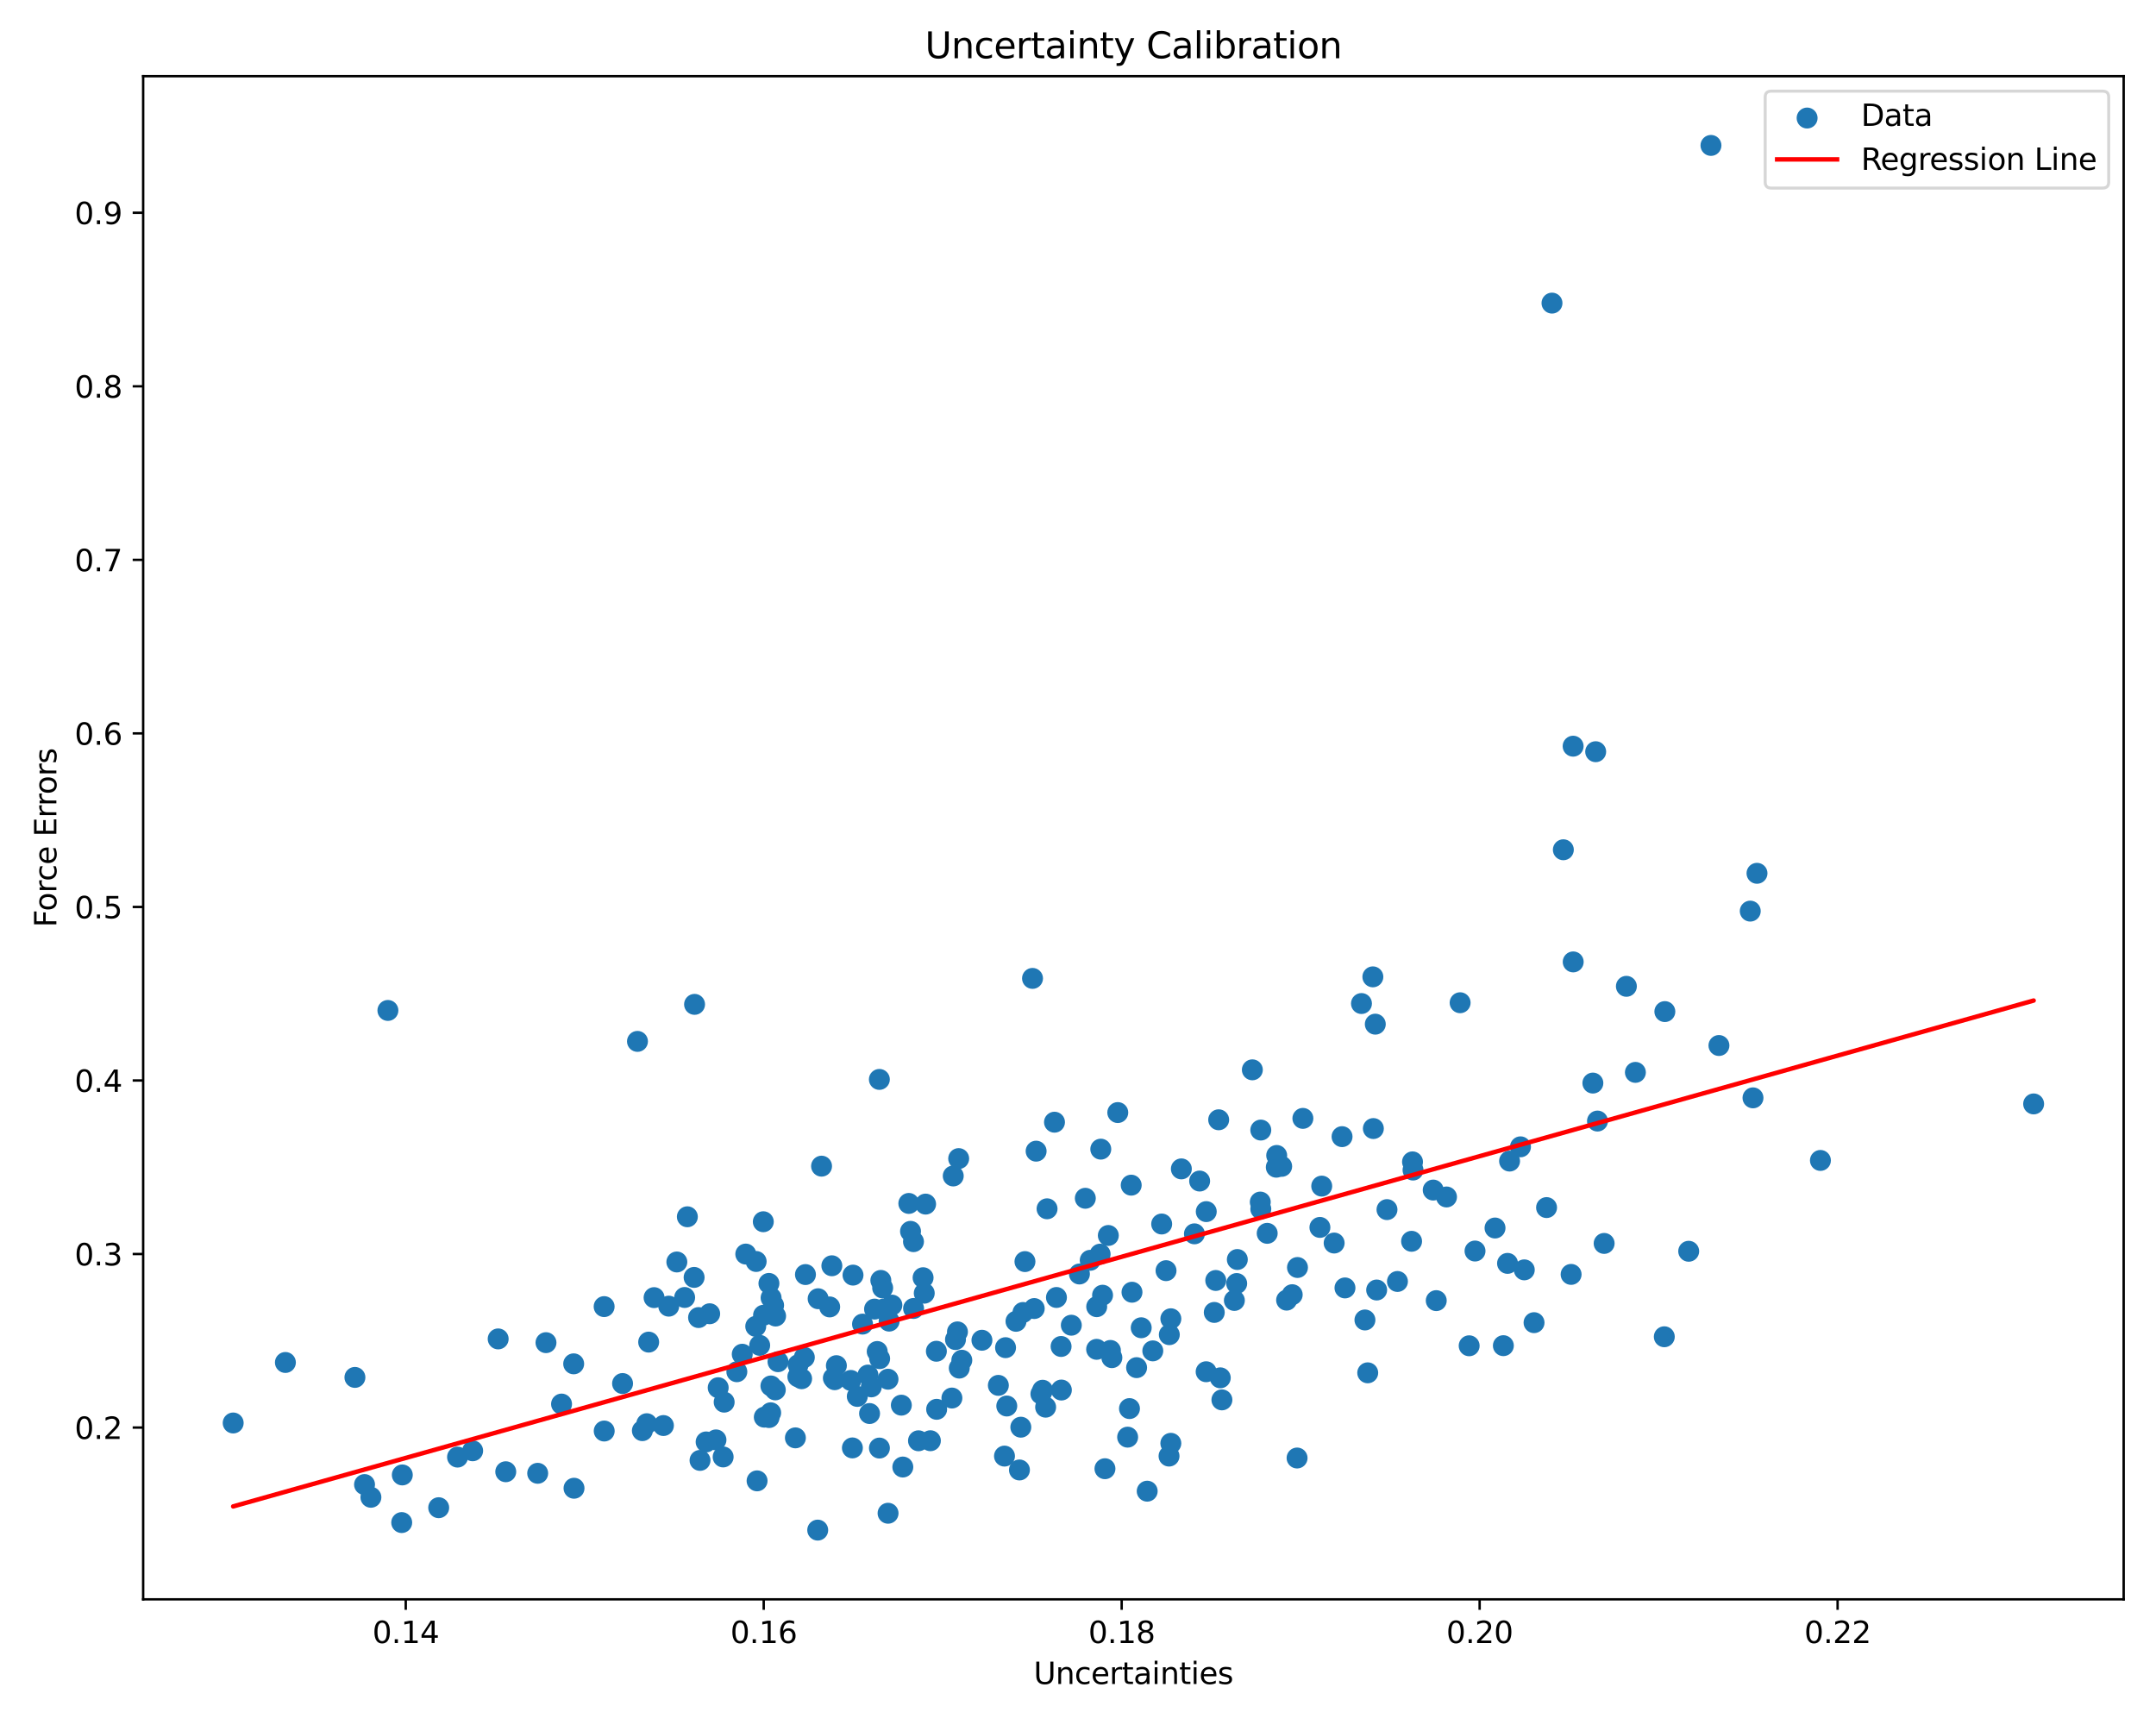 <?xml version="1.0" encoding="utf-8" standalone="no"?>
<!DOCTYPE svg PUBLIC "-//W3C//DTD SVG 1.1//EN"
  "http://www.w3.org/Graphics/SVG/1.1/DTD/svg11.dtd">
<svg xmlns:xlink="http://www.w3.org/1999/xlink" width="720pt" height="576pt" viewBox="0 0 720 576" xmlns="http://www.w3.org/2000/svg" version="1.1">
 <defs>
  <style type="text/css">*{stroke-linejoin: round; stroke-linecap: butt}</style>
 </defs>
 <g id="figure_1">
  <g id="patch_1">
   <path d="M 0 576 
L 720 576 
L 720 0 
L 0 0 
z
" style="fill: #ffffff"/>
  </g>
  <g id="axes_1">
   <g id="patch_2">
    <path d="M 47.81 534.04 
L 709.2 534.04 
L 709.2 25.44 
L 47.81 25.44 
z
" style="fill: #ffffff"/>
   </g>
   <g id="PathCollection_1">
    <defs>
     <path id="m7240b667f7" d="M 0 3 
C 0.796 3 1.559 2.684 2.121 2.121 
C 2.684 1.559 3 0.796 3 0 
C 3 -0.796 2.684 -1.559 2.121 -2.121 
C 1.559 -2.684 0.796 -3 0 -3 
C -0.796 -3 -1.559 -2.684 -2.121 -2.121 
C -2.684 -1.559 -3 -0.796 -3 0 
C -3 0.796 -2.684 1.559 -2.121 2.121 
C -1.559 2.684 -0.796 3 0 3 
z
" style="stroke: #1f77b4"/>
    </defs>
    <g clip-path="url(#p946760daa9)">
     <use xlink:href="#m7240b667f7" x="179.563" y="491.954" style="fill: #1f77b4; stroke: #1f77b4"/>
     <use xlink:href="#m7240b667f7" x="319.084" y="447.296" style="fill: #1f77b4; stroke: #1f77b4"/>
     <use xlink:href="#m7240b667f7" x="377.191" y="470.343" style="fill: #1f77b4; stroke: #1f77b4"/>
     <use xlink:href="#m7240b667f7" x="426.221" y="389.744" style="fill: #1f77b4; stroke: #1f77b4"/>
     <use xlink:href="#m7240b667f7" x="354.45" y="464.153" style="fill: #1f77b4; stroke: #1f77b4"/>
     <use xlink:href="#m7240b667f7" x="312.794" y="470.588" style="fill: #1f77b4; stroke: #1f77b4"/>
     <use xlink:href="#m7240b667f7" x="458.637" y="376.837" style="fill: #1f77b4; stroke: #1f77b4"/>
     <use xlink:href="#m7240b667f7" x="364.079" y="420.83" style="fill: #1f77b4; stroke: #1f77b4"/>
     <use xlink:href="#m7240b667f7" x="259.013" y="439.439" style="fill: #1f77b4; stroke: #1f77b4"/>
     <use xlink:href="#m7240b667f7" x="504.126" y="387.698" style="fill: #1f77b4; stroke: #1f77b4"/>
     <use xlink:href="#m7240b667f7" x="320.349" y="456.828" style="fill: #1f77b4; stroke: #1f77b4"/>
     <use xlink:href="#m7240b667f7" x="533.481" y="374.336" style="fill: #1f77b4; stroke: #1f77b4"/>
     <use xlink:href="#m7240b667f7" x="296.93" y="441.14" style="fill: #1f77b4; stroke: #1f77b4"/>
     <use xlink:href="#m7240b667f7" x="288.045" y="442.136" style="fill: #1f77b4; stroke: #1f77b4"/>
     <use xlink:href="#m7240b667f7" x="376.577" y="479.882" style="fill: #1f77b4; stroke: #1f77b4"/>
     <use xlink:href="#m7240b667f7" x="266.449" y="459.712" style="fill: #1f77b4; stroke: #1f77b4"/>
     <use xlink:href="#m7240b667f7" x="284.659" y="483.479" style="fill: #1f77b4; stroke: #1f77b4"/>
     <use xlink:href="#m7240b667f7" x="231.801" y="426.542" style="fill: #1f77b4; stroke: #1f77b4"/>
     <use xlink:href="#m7240b667f7" x="228.639" y="433.246" style="fill: #1f77b4; stroke: #1f77b4"/>
     <use xlink:href="#m7240b667f7" x="407.515" y="460.075" style="fill: #1f77b4; stroke: #1f77b4"/>
     <use xlink:href="#m7240b667f7" x="346.015" y="384.389" style="fill: #1f77b4; stroke: #1f77b4"/>
     <use xlink:href="#m7240b667f7" x="387.944" y="408.711" style="fill: #1f77b4; stroke: #1f77b4"/>
     <use xlink:href="#m7240b667f7" x="249.054" y="418.752" style="fill: #1f77b4; stroke: #1f77b4"/>
     <use xlink:href="#m7240b667f7" x="502.052" y="449.336" style="fill: #1f77b4; stroke: #1f77b4"/>
     <use xlink:href="#m7240b667f7" x="426.355" y="385.822" style="fill: #1f77b4; stroke: #1f77b4"/>
     <use xlink:href="#m7240b667f7" x="319.748" y="444.729" style="fill: #1f77b4; stroke: #1f77b4"/>
     <use xlink:href="#m7240b667f7" x="421.047" y="403.706" style="fill: #1f77b4; stroke: #1f77b4"/>
     <use xlink:href="#m7240b667f7" x="431.537" y="432.315" style="fill: #1f77b4; stroke: #1f77b4"/>
     <use xlink:href="#m7240b667f7" x="293.76" y="453.668" style="fill: #1f77b4; stroke: #1f77b4"/>
     <use xlink:href="#m7240b667f7" x="574.043" y="349.111" style="fill: #1f77b4; stroke: #1f77b4"/>
     <use xlink:href="#m7240b667f7" x="152.796" y="486.542" style="fill: #1f77b4; stroke: #1f77b4"/>
     <use xlink:href="#m7240b667f7" x="483.064" y="399.684" style="fill: #1f77b4; stroke: #1f77b4"/>
     <use xlink:href="#m7240b667f7" x="252.379" y="442.892" style="fill: #1f77b4; stroke: #1f77b4"/>
     <use xlink:href="#m7240b667f7" x="679.137" y="368.612" style="fill: #1f77b4; stroke: #1f77b4"/>
     <use xlink:href="#m7240b667f7" x="312.705" y="451.199" style="fill: #1f77b4; stroke: #1f77b4"/>
     <use xlink:href="#m7240b667f7" x="246.072" y="458.038" style="fill: #1f77b4; stroke: #1f77b4"/>
     <use xlink:href="#m7240b667f7" x="267.702" y="460.374" style="fill: #1f77b4; stroke: #1f77b4"/>
     <use xlink:href="#m7240b667f7" x="492.587" y="417.736" style="fill: #1f77b4; stroke: #1f77b4"/>
     <use xlink:href="#m7240b667f7" x="366.247" y="436.318" style="fill: #1f77b4; stroke: #1f77b4"/>
     <use xlink:href="#m7240b667f7" x="123.864" y="499.961" style="fill: #1f77b4; stroke: #1f77b4"/>
     <use xlink:href="#m7240b667f7" x="290.974" y="463.093" style="fill: #1f77b4; stroke: #1f77b4"/>
     <use xlink:href="#m7240b667f7" x="321.198" y="454.2" style="fill: #1f77b4; stroke: #1f77b4"/>
     <use xlink:href="#m7240b667f7" x="146.505" y="503.442" style="fill: #1f77b4; stroke: #1f77b4"/>
     <use xlink:href="#m7240b667f7" x="368.204" y="432.488" style="fill: #1f77b4; stroke: #1f77b4"/>
     <use xlink:href="#m7240b667f7" x="168.897" y="491.434" style="fill: #1f77b4; stroke: #1f77b4"/>
     <use xlink:href="#m7240b667f7" x="309.105" y="402.064" style="fill: #1f77b4; stroke: #1f77b4"/>
     <use xlink:href="#m7240b667f7" x="333.403" y="462.594" style="fill: #1f77b4; stroke: #1f77b4"/>
     <use xlink:href="#m7240b667f7" x="257.374" y="471.745" style="fill: #1f77b4; stroke: #1f77b4"/>
     <use xlink:href="#m7240b667f7" x="215.991" y="475.393" style="fill: #1f77b4; stroke: #1f77b4"/>
     <use xlink:href="#m7240b667f7" x="459.738" y="430.751" style="fill: #1f77b4; stroke: #1f77b4"/>
     <use xlink:href="#m7240b667f7" x="201.777" y="477.838" style="fill: #1f77b4; stroke: #1f77b4"/>
     <use xlink:href="#m7240b667f7" x="295.139" y="437.091" style="fill: #1f77b4; stroke: #1f77b4"/>
     <use xlink:href="#m7240b667f7" x="377.77" y="395.741" style="fill: #1f77b4; stroke: #1f77b4"/>
     <use xlink:href="#m7240b667f7" x="308.269" y="426.642" style="fill: #1f77b4; stroke: #1f77b4"/>
     <use xlink:href="#m7240b667f7" x="223.328" y="436.141" style="fill: #1f77b4; stroke: #1f77b4"/>
     <use xlink:href="#m7240b667f7" x="503.446" y="421.86" style="fill: #1f77b4; stroke: #1f77b4"/>
     <use xlink:href="#m7240b667f7" x="256.829" y="473.339" style="fill: #1f77b4; stroke: #1f77b4"/>
     <use xlink:href="#m7240b667f7" x="421.043" y="377.342" style="fill: #1f77b4; stroke: #1f77b4"/>
     <use xlink:href="#m7240b667f7" x="357.769" y="442.505" style="fill: #1f77b4; stroke: #1f77b4"/>
     <use xlink:href="#m7240b667f7" x="247.876" y="452.193" style="fill: #1f77b4; stroke: #1f77b4"/>
     <use xlink:href="#m7240b667f7" x="402.791" y="458.041" style="fill: #1f77b4; stroke: #1f77b4"/>
     <use xlink:href="#m7240b667f7" x="191.583" y="455.402" style="fill: #1f77b4; stroke: #1f77b4"/>
     <use xlink:href="#m7240b667f7" x="231.951" y="335.369" style="fill: #1f77b4; stroke: #1f77b4"/>
     <use xlink:href="#m7240b667f7" x="266.529" y="455.723" style="fill: #1f77b4; stroke: #1f77b4"/>
     <use xlink:href="#m7240b667f7" x="406.98" y="373.911" style="fill: #1f77b4; stroke: #1f77b4"/>
     <use xlink:href="#m7240b667f7" x="370.127" y="412.542" style="fill: #1f77b4; stroke: #1f77b4"/>
     <use xlink:href="#m7240b667f7" x="390.402" y="486.204" style="fill: #1f77b4; stroke: #1f77b4"/>
     <use xlink:href="#m7240b667f7" x="585.416" y="366.589" style="fill: #1f77b4; stroke: #1f77b4"/>
     <use xlink:href="#m7240b667f7" x="459.284" y="341.981" style="fill: #1f77b4; stroke: #1f77b4"/>
     <use xlink:href="#m7240b667f7" x="370.826" y="450.926" style="fill: #1f77b4; stroke: #1f77b4"/>
     <use xlink:href="#m7240b667f7" x="259.817" y="454.689" style="fill: #1f77b4; stroke: #1f77b4"/>
     <use xlink:href="#m7240b667f7" x="555.797" y="446.362" style="fill: #1f77b4; stroke: #1f77b4"/>
     <use xlink:href="#m7240b667f7" x="284.865" y="425.776" style="fill: #1f77b4; stroke: #1f77b4"/>
     <use xlink:href="#m7240b667f7" x="268.61" y="453.246" style="fill: #1f77b4; stroke: #1f77b4"/>
     <use xlink:href="#m7240b667f7" x="118.526" y="459.934" style="fill: #1f77b4; stroke: #1f77b4"/>
     <use xlink:href="#m7240b667f7" x="543.135" y="329.346" style="fill: #1f77b4; stroke: #1f77b4"/>
     <use xlink:href="#m7240b667f7" x="352.149" y="374.717" style="fill: #1f77b4; stroke: #1f77b4"/>
     <use xlink:href="#m7240b667f7" x="241.836" y="468.193" style="fill: #1f77b4; stroke: #1f77b4"/>
     <use xlink:href="#m7240b667f7" x="258.917" y="464.1" style="fill: #1f77b4; stroke: #1f77b4"/>
     <use xlink:href="#m7240b667f7" x="408.059" y="467.437" style="fill: #1f77b4; stroke: #1f77b4"/>
     <use xlink:href="#m7240b667f7" x="236.999" y="438.678" style="fill: #1f77b4; stroke: #1f77b4"/>
     <use xlink:href="#m7240b667f7" x="278.742" y="460.704" style="fill: #1f77b4; stroke: #1f77b4"/>
     <use xlink:href="#m7240b667f7" x="301.498" y="489.86" style="fill: #1f77b4; stroke: #1f77b4"/>
     <use xlink:href="#m7240b667f7" x="233.773" y="487.647" style="fill: #1f77b4; stroke: #1f77b4"/>
     <use xlink:href="#m7240b667f7" x="518.292" y="101.214" style="fill: #1f77b4; stroke: #1f77b4"/>
     <use xlink:href="#m7240b667f7" x="221.551" y="476.006" style="fill: #1f77b4; stroke: #1f77b4"/>
     <use xlink:href="#m7240b667f7" x="296.57" y="505.293" style="fill: #1f77b4; stroke: #1f77b4"/>
     <use xlink:href="#m7240b667f7" x="289.856" y="459.149" style="fill: #1f77b4; stroke: #1f77b4"/>
     <use xlink:href="#m7240b667f7" x="279.312" y="456.012" style="fill: #1f77b4; stroke: #1f77b4"/>
     <use xlink:href="#m7240b667f7" x="335.45" y="486.208" style="fill: #1f77b4; stroke: #1f77b4"/>
     <use xlink:href="#m7240b667f7" x="524.676" y="425.537" style="fill: #1f77b4; stroke: #1f77b4"/>
     <use xlink:href="#m7240b667f7" x="95.31" y="454.949" style="fill: #1f77b4; stroke: #1f77b4"/>
     <use xlink:href="#m7240b667f7" x="340.447" y="490.841" style="fill: #1f77b4; stroke: #1f77b4"/>
     <use xlink:href="#m7240b667f7" x="525.374" y="321.193" style="fill: #1f77b4; stroke: #1f77b4"/>
     <use xlink:href="#m7240b667f7" x="402.834" y="404.574" style="fill: #1f77b4; stroke: #1f77b4"/>
     <use xlink:href="#m7240b667f7" x="429.662" y="434.13" style="fill: #1f77b4; stroke: #1f77b4"/>
     <use xlink:href="#m7240b667f7" x="297.85" y="435.792" style="fill: #1f77b4; stroke: #1f77b4"/>
     <use xlink:href="#m7240b667f7" x="454.666" y="335.093" style="fill: #1f77b4; stroke: #1f77b4"/>
     <use xlink:href="#m7240b667f7" x="229.545" y="406.299" style="fill: #1f77b4; stroke: #1f77b4"/>
     <use xlink:href="#m7240b667f7" x="349.668" y="403.632" style="fill: #1f77b4; stroke: #1f77b4"/>
     <use xlink:href="#m7240b667f7" x="400.62" y="394.366" style="fill: #1f77b4; stroke: #1f77b4"/>
     <use xlink:href="#m7240b667f7" x="535.706" y="415.194" style="fill: #1f77b4; stroke: #1f77b4"/>
     <use xlink:href="#m7240b667f7" x="344.813" y="326.7" style="fill: #1f77b4; stroke: #1f77b4"/>
     <use xlink:href="#m7240b667f7" x="296.555" y="460.538" style="fill: #1f77b4; stroke: #1f77b4"/>
     <use xlink:href="#m7240b667f7" x="303.503" y="401.842" style="fill: #1f77b4; stroke: #1f77b4"/>
     <use xlink:href="#m7240b667f7" x="294.155" y="427.546" style="fill: #1f77b4; stroke: #1f77b4"/>
     <use xlink:href="#m7240b667f7" x="435.1" y="373.442" style="fill: #1f77b4; stroke: #1f77b4"/>
     <use xlink:href="#m7240b667f7" x="555.98" y="337.784" style="fill: #1f77b4; stroke: #1f77b4"/>
     <use xlink:href="#m7240b667f7" x="390.496" y="445.664" style="fill: #1f77b4; stroke: #1f77b4"/>
     <use xlink:href="#m7240b667f7" x="253.7" y="449.226" style="fill: #1f77b4; stroke: #1f77b4"/>
     <use xlink:href="#m7240b667f7" x="354.355" y="449.604" style="fill: #1f77b4; stroke: #1f77b4"/>
     <use xlink:href="#m7240b667f7" x="341.625" y="438.257" style="fill: #1f77b4; stroke: #1f77b4"/>
     <use xlink:href="#m7240b667f7" x="121.738" y="495.713" style="fill: #1f77b4; stroke: #1f77b4"/>
     <use xlink:href="#m7240b667f7" x="366.22" y="450.558" style="fill: #1f77b4; stroke: #1f77b4"/>
     <use xlink:href="#m7240b667f7" x="384.979" y="451.073" style="fill: #1f77b4; stroke: #1f77b4"/>
     <use xlink:href="#m7240b667f7" x="352.805" y="433.246" style="fill: #1f77b4; stroke: #1f77b4"/>
     <use xlink:href="#m7240b667f7" x="214.521" y="477.716" style="fill: #1f77b4; stroke: #1f77b4"/>
     <use xlink:href="#m7240b667f7" x="339.292" y="441.203" style="fill: #1f77b4; stroke: #1f77b4"/>
     <use xlink:href="#m7240b667f7" x="471.401" y="414.486" style="fill: #1f77b4; stroke: #1f77b4"/>
     <use xlink:href="#m7240b667f7" x="405.507" y="438.236" style="fill: #1f77b4; stroke: #1f77b4"/>
     <use xlink:href="#m7240b667f7" x="445.54" y="415.066" style="fill: #1f77b4; stroke: #1f77b4"/>
     <use xlink:href="#m7240b667f7" x="310.705" y="481.075" style="fill: #1f77b4; stroke: #1f77b4"/>
     <use xlink:href="#m7240b667f7" x="423.182" y="411.827" style="fill: #1f77b4; stroke: #1f77b4"/>
     <use xlink:href="#m7240b667f7" x="349.19" y="469.875" style="fill: #1f77b4; stroke: #1f77b4"/>
     <use xlink:href="#m7240b667f7" x="254.909" y="407.954" style="fill: #1f77b4; stroke: #1f77b4"/>
     <use xlink:href="#m7240b667f7" x="413.207" y="420.567" style="fill: #1f77b4; stroke: #1f77b4"/>
     <use xlink:href="#m7240b667f7" x="254.988" y="439.172" style="fill: #1f77b4; stroke: #1f77b4"/>
     <use xlink:href="#m7240b667f7" x="532.881" y="251.005" style="fill: #1f77b4; stroke: #1f77b4"/>
     <use xlink:href="#m7240b667f7" x="77.873" y="475.153" style="fill: #1f77b4; stroke: #1f77b4"/>
     <use xlink:href="#m7240b667f7" x="335.805" y="450.004" style="fill: #1f77b4; stroke: #1f77b4"/>
     <use xlink:href="#m7240b667f7" x="187.532" y="468.834" style="fill: #1f77b4; stroke: #1f77b4"/>
     <use xlink:href="#m7240b667f7" x="293.666" y="360.43" style="fill: #1f77b4; stroke: #1f77b4"/>
     <use xlink:href="#m7240b667f7" x="449.158" y="430.054" style="fill: #1f77b4; stroke: #1f77b4"/>
     <use xlink:href="#m7240b667f7" x="418.225" y="357.229" style="fill: #1f77b4; stroke: #1f77b4"/>
     <use xlink:href="#m7240b667f7" x="412.993" y="428.585" style="fill: #1f77b4; stroke: #1f77b4"/>
     <use xlink:href="#m7240b667f7" x="369.002" y="490.421" style="fill: #1f77b4; stroke: #1f77b4"/>
     <use xlink:href="#m7240b667f7" x="348.186" y="464.22" style="fill: #1f77b4; stroke: #1f77b4"/>
     <use xlink:href="#m7240b667f7" x="226.033" y="421.39" style="fill: #1f77b4; stroke: #1f77b4"/>
     <use xlink:href="#m7240b667f7" x="327.918" y="447.526" style="fill: #1f77b4; stroke: #1f77b4"/>
     <use xlink:href="#m7240b667f7" x="277.072" y="436.4" style="fill: #1f77b4; stroke: #1f77b4"/>
     <use xlink:href="#m7240b667f7" x="440.788" y="409.849" style="fill: #1f77b4; stroke: #1f77b4"/>
     <use xlink:href="#m7240b667f7" x="216.625" y="448.148" style="fill: #1f77b4; stroke: #1f77b4"/>
     <use xlink:href="#m7240b667f7" x="389.398" y="424.291" style="fill: #1f77b4; stroke: #1f77b4"/>
     <use xlink:href="#m7240b667f7" x="191.696" y="496.943" style="fill: #1f77b4; stroke: #1f77b4"/>
     <use xlink:href="#m7240b667f7" x="241.497" y="486.492" style="fill: #1f77b4; stroke: #1f77b4"/>
     <use xlink:href="#m7240b667f7" x="342.286" y="421.262" style="fill: #1f77b4; stroke: #1f77b4"/>
     <use xlink:href="#m7240b667f7" x="516.478" y="403.227" style="fill: #1f77b4; stroke: #1f77b4"/>
     <use xlink:href="#m7240b667f7" x="256.785" y="428.551" style="fill: #1f77b4; stroke: #1f77b4"/>
     <use xlink:href="#m7240b667f7" x="320.153" y="386.869" style="fill: #1f77b4; stroke: #1f77b4"/>
     <use xlink:href="#m7240b667f7" x="546.144" y="358.079" style="fill: #1f77b4; stroke: #1f77b4"/>
     <use xlink:href="#m7240b667f7" x="412.221" y="434.234" style="fill: #1f77b4; stroke: #1f77b4"/>
     <use xlink:href="#m7240b667f7" x="293.685" y="483.527" style="fill: #1f77b4; stroke: #1f77b4"/>
     <use xlink:href="#m7240b667f7" x="235.811" y="481.481" style="fill: #1f77b4; stroke: #1f77b4"/>
     <use xlink:href="#m7240b667f7" x="531.942" y="361.653" style="fill: #1f77b4; stroke: #1f77b4"/>
     <use xlink:href="#m7240b667f7" x="286.295" y="466.281" style="fill: #1f77b4; stroke: #1f77b4"/>
     <use xlink:href="#m7240b667f7" x="373.284" y="371.5" style="fill: #1f77b4; stroke: #1f77b4"/>
     <use xlink:href="#m7240b667f7" x="471.882" y="390.697" style="fill: #1f77b4; stroke: #1f77b4"/>
     <use xlink:href="#m7240b667f7" x="509.038" y="424.023" style="fill: #1f77b4; stroke: #1f77b4"/>
     <use xlink:href="#m7240b667f7" x="463.188" y="403.904" style="fill: #1f77b4; stroke: #1f77b4"/>
     <use xlink:href="#m7240b667f7" x="218.431" y="433.294" style="fill: #1f77b4; stroke: #1f77b4"/>
     <use xlink:href="#m7240b667f7" x="362.444" y="400.12" style="fill: #1f77b4; stroke: #1f77b4"/>
     <use xlink:href="#m7240b667f7" x="367.608" y="383.713" style="fill: #1f77b4; stroke: #1f77b4"/>
     <use xlink:href="#m7240b667f7" x="458.47" y="326.183" style="fill: #1f77b4; stroke: #1f77b4"/>
     <use xlink:href="#m7240b667f7" x="294.768" y="430.059" style="fill: #1f77b4; stroke: #1f77b4"/>
     <use xlink:href="#m7240b667f7" x="308.657" y="431.815" style="fill: #1f77b4; stroke: #1f77b4"/>
     <use xlink:href="#m7240b667f7" x="381.112" y="443.356" style="fill: #1f77b4; stroke: #1f77b4"/>
     <use xlink:href="#m7240b667f7" x="292.946" y="451.282" style="fill: #1f77b4; stroke: #1f77b4"/>
     <use xlink:href="#m7240b667f7" x="306.733" y="481.095" style="fill: #1f77b4; stroke: #1f77b4"/>
     <use xlink:href="#m7240b667f7" x="499.267" y="410.049" style="fill: #1f77b4; stroke: #1f77b4"/>
     <use xlink:href="#m7240b667f7" x="265.624" y="480.12" style="fill: #1f77b4; stroke: #1f77b4"/>
     <use xlink:href="#m7240b667f7" x="252.829" y="494.477" style="fill: #1f77b4; stroke: #1f77b4"/>
     <use xlink:href="#m7240b667f7" x="448.182" y="379.54" style="fill: #1f77b4; stroke: #1f77b4"/>
     <use xlink:href="#m7240b667f7" x="607.934" y="387.485" style="fill: #1f77b4; stroke: #1f77b4"/>
     <use xlink:href="#m7240b667f7" x="304.07" y="411.16" style="fill: #1f77b4; stroke: #1f77b4"/>
     <use xlink:href="#m7240b667f7" x="201.753" y="436.292" style="fill: #1f77b4; stroke: #1f77b4"/>
     <use xlink:href="#m7240b667f7" x="455.824" y="440.756" style="fill: #1f77b4; stroke: #1f77b4"/>
     <use xlink:href="#m7240b667f7" x="456.754" y="458.403" style="fill: #1f77b4; stroke: #1f77b4"/>
     <use xlink:href="#m7240b667f7" x="318.338" y="392.67" style="fill: #1f77b4; stroke: #1f77b4"/>
     <use xlink:href="#m7240b667f7" x="420.873" y="401.385" style="fill: #1f77b4; stroke: #1f77b4"/>
     <use xlink:href="#m7240b667f7" x="571.38" y="48.558" style="fill: #1f77b4; stroke: #1f77b4"/>
     <use xlink:href="#m7240b667f7" x="292.058" y="437.121" style="fill: #1f77b4; stroke: #1f77b4"/>
     <use xlink:href="#m7240b667f7" x="274.361" y="389.396" style="fill: #1f77b4; stroke: #1f77b4"/>
     <use xlink:href="#m7240b667f7" x="166.366" y="447.08" style="fill: #1f77b4; stroke: #1f77b4"/>
     <use xlink:href="#m7240b667f7" x="268.985" y="425.592" style="fill: #1f77b4; stroke: #1f77b4"/>
     <use xlink:href="#m7240b667f7" x="212.887" y="347.733" style="fill: #1f77b4; stroke: #1f77b4"/>
     <use xlink:href="#m7240b667f7" x="233.287" y="439.951" style="fill: #1f77b4; stroke: #1f77b4"/>
     <use xlink:href="#m7240b667f7" x="317.892" y="466.825" style="fill: #1f77b4; stroke: #1f77b4"/>
     <use xlink:href="#m7240b667f7" x="134.151" y="508.406" style="fill: #1f77b4; stroke: #1f77b4"/>
     <use xlink:href="#m7240b667f7" x="290.392" y="471.995" style="fill: #1f77b4; stroke: #1f77b4"/>
     <use xlink:href="#m7240b667f7" x="255.237" y="473.205" style="fill: #1f77b4; stroke: #1f77b4"/>
     <use xlink:href="#m7240b667f7" x="522.084" y="283.748" style="fill: #1f77b4; stroke: #1f77b4"/>
     <use xlink:href="#m7240b667f7" x="383.109" y="497.924" style="fill: #1f77b4; stroke: #1f77b4"/>
     <use xlink:href="#m7240b667f7" x="391.009" y="440.351" style="fill: #1f77b4; stroke: #1f77b4"/>
     <use xlink:href="#m7240b667f7" x="182.333" y="448.331" style="fill: #1f77b4; stroke: #1f77b4"/>
     <use xlink:href="#m7240b667f7" x="239.102" y="480.802" style="fill: #1f77b4; stroke: #1f77b4"/>
     <use xlink:href="#m7240b667f7" x="257.449" y="462.79" style="fill: #1f77b4; stroke: #1f77b4"/>
     <use xlink:href="#m7240b667f7" x="371.312" y="453.339" style="fill: #1f77b4; stroke: #1f77b4"/>
     <use xlink:href="#m7240b667f7" x="428.019" y="389.459" style="fill: #1f77b4; stroke: #1f77b4"/>
     <use xlink:href="#m7240b667f7" x="284.132" y="460.943" style="fill: #1f77b4; stroke: #1f77b4"/>
     <use xlink:href="#m7240b667f7" x="433.161" y="486.849" style="fill: #1f77b4; stroke: #1f77b4"/>
     <use xlink:href="#m7240b667f7" x="398.882" y="411.995" style="fill: #1f77b4; stroke: #1f77b4"/>
     <use xlink:href="#m7240b667f7" x="134.352" y="492.502" style="fill: #1f77b4; stroke: #1f77b4"/>
     <use xlink:href="#m7240b667f7" x="391.004" y="481.938" style="fill: #1f77b4; stroke: #1f77b4"/>
     <use xlink:href="#m7240b667f7" x="273.078" y="510.922" style="fill: #1f77b4; stroke: #1f77b4"/>
     <use xlink:href="#m7240b667f7" x="433.297" y="423.235" style="fill: #1f77b4; stroke: #1f77b4"/>
     <use xlink:href="#m7240b667f7" x="345.386" y="436.94" style="fill: #1f77b4; stroke: #1f77b4"/>
     <use xlink:href="#m7240b667f7" x="563.944" y="417.813" style="fill: #1f77b4; stroke: #1f77b4"/>
     <use xlink:href="#m7240b667f7" x="471.712" y="387.964" style="fill: #1f77b4; stroke: #1f77b4"/>
     <use xlink:href="#m7240b667f7" x="305.061" y="414.605" style="fill: #1f77b4; stroke: #1f77b4"/>
     <use xlink:href="#m7240b667f7" x="157.846" y="484.436" style="fill: #1f77b4; stroke: #1f77b4"/>
     <use xlink:href="#m7240b667f7" x="347.613" y="465.45" style="fill: #1f77b4; stroke: #1f77b4"/>
     <use xlink:href="#m7240b667f7" x="305.091" y="436.91" style="fill: #1f77b4; stroke: #1f77b4"/>
     <use xlink:href="#m7240b667f7" x="394.515" y="390.305" style="fill: #1f77b4; stroke: #1f77b4"/>
     <use xlink:href="#m7240b667f7" x="207.906" y="461.976" style="fill: #1f77b4; stroke: #1f77b4"/>
     <use xlink:href="#m7240b667f7" x="336.213" y="469.485" style="fill: #1f77b4; stroke: #1f77b4"/>
     <use xlink:href="#m7240b667f7" x="586.754" y="291.608" style="fill: #1f77b4; stroke: #1f77b4"/>
     <use xlink:href="#m7240b667f7" x="512.298" y="441.654" style="fill: #1f77b4; stroke: #1f77b4"/>
     <use xlink:href="#m7240b667f7" x="301.004" y="469.204" style="fill: #1f77b4; stroke: #1f77b4"/>
     <use xlink:href="#m7240b667f7" x="367.39" y="418.778" style="fill: #1f77b4; stroke: #1f77b4"/>
     <use xlink:href="#m7240b667f7" x="441.392" y="396.057" style="fill: #1f77b4; stroke: #1f77b4"/>
     <use xlink:href="#m7240b667f7" x="584.503" y="304.232" style="fill: #1f77b4; stroke: #1f77b4"/>
     <use xlink:href="#m7240b667f7" x="360.478" y="425.405" style="fill: #1f77b4; stroke: #1f77b4"/>
     <use xlink:href="#m7240b667f7" x="525.349" y="249.161" style="fill: #1f77b4; stroke: #1f77b4"/>
     <use xlink:href="#m7240b667f7" x="340.907" y="476.557" style="fill: #1f77b4; stroke: #1f77b4"/>
     <use xlink:href="#m7240b667f7" x="507.771" y="382.942" style="fill: #1f77b4; stroke: #1f77b4"/>
     <use xlink:href="#m7240b667f7" x="258.348" y="435.854" style="fill: #1f77b4; stroke: #1f77b4"/>
     <use xlink:href="#m7240b667f7" x="278.301" y="460.16" style="fill: #1f77b4; stroke: #1f77b4"/>
     <use xlink:href="#m7240b667f7" x="379.568" y="456.676" style="fill: #1f77b4; stroke: #1f77b4"/>
     <use xlink:href="#m7240b667f7" x="273.218" y="433.664" style="fill: #1f77b4; stroke: #1f77b4"/>
     <use xlink:href="#m7240b667f7" x="378.031" y="431.49" style="fill: #1f77b4; stroke: #1f77b4"/>
     <use xlink:href="#m7240b667f7" x="239.843" y="463.374" style="fill: #1f77b4; stroke: #1f77b4"/>
     <use xlink:href="#m7240b667f7" x="252.52" y="421.224" style="fill: #1f77b4; stroke: #1f77b4"/>
     <use xlink:href="#m7240b667f7" x="129.541" y="337.401" style="fill: #1f77b4; stroke: #1f77b4"/>
     <use xlink:href="#m7240b667f7" x="406.001" y="427.566" style="fill: #1f77b4; stroke: #1f77b4"/>
     <use xlink:href="#m7240b667f7" x="277.799" y="422.657" style="fill: #1f77b4; stroke: #1f77b4"/>
     <use xlink:href="#m7240b667f7" x="490.63" y="449.374" style="fill: #1f77b4; stroke: #1f77b4"/>
     <use xlink:href="#m7240b667f7" x="257.508" y="433.364" style="fill: #1f77b4; stroke: #1f77b4"/>
     <use xlink:href="#m7240b667f7" x="478.624" y="397.378" style="fill: #1f77b4; stroke: #1f77b4"/>
     <use xlink:href="#m7240b667f7" x="466.683" y="427.9" style="fill: #1f77b4; stroke: #1f77b4"/>
     <use xlink:href="#m7240b667f7" x="479.638" y="434.295" style="fill: #1f77b4; stroke: #1f77b4"/>
     <use xlink:href="#m7240b667f7" x="487.613" y="334.828" style="fill: #1f77b4; stroke: #1f77b4"/>
    </g>
   </g>
   <g id="matplotlib.axis_1">
    <g id="xtick_1">
     <g id="line2d_1">
      <defs>
       <path id="m865fbf62d5" d="M 0 0 
L 0 3.5 
" style="stroke: #000000; stroke-width: 0.8"/>
      </defs>
      <g>
       <use xlink:href="#m865fbf62d5" x="135.498" y="534.04" style="stroke: #000000; stroke-width: 0.8"/>
      </g>
     </g>
     <g id="text_1">
      <!-- 0.14 -->
      <g transform="translate(124.366 548.638) scale(0.1 -0.1)">
       <defs>
        <path id="DejaVuSans-30" d="M 2034 4250 
Q 1547 4250 1301 3770 
Q 1056 3291 1056 2328 
Q 1056 1369 1301 889 
Q 1547 409 2034 409 
Q 2525 409 2770 889 
Q 3016 1369 3016 2328 
Q 3016 3291 2770 3770 
Q 2525 4250 2034 4250 
z
M 2034 4750 
Q 2819 4750 3233 4129 
Q 3647 3509 3647 2328 
Q 3647 1150 3233 529 
Q 2819 -91 2034 -91 
Q 1250 -91 836 529 
Q 422 1150 422 2328 
Q 422 3509 836 4129 
Q 1250 4750 2034 4750 
z
" transform="scale(0.016)"/>
        <path id="DejaVuSans-2e" d="M 684 794 
L 1344 794 
L 1344 0 
L 684 0 
L 684 794 
z
" transform="scale(0.016)"/>
        <path id="DejaVuSans-31" d="M 794 531 
L 1825 531 
L 1825 4091 
L 703 3866 
L 703 4441 
L 1819 4666 
L 2450 4666 
L 2450 531 
L 3481 531 
L 3481 0 
L 794 0 
L 794 531 
z
" transform="scale(0.016)"/>
        <path id="DejaVuSans-34" d="M 2419 4116 
L 825 1625 
L 2419 1625 
L 2419 4116 
z
M 2253 4666 
L 3047 4666 
L 3047 1625 
L 3713 1625 
L 3713 1100 
L 3047 1100 
L 3047 0 
L 2419 0 
L 2419 1100 
L 313 1100 
L 313 1709 
L 2253 4666 
z
" transform="scale(0.016)"/>
       </defs>
       <use xlink:href="#DejaVuSans-30"/>
       <use xlink:href="#DejaVuSans-2e" x="63.623"/>
       <use xlink:href="#DejaVuSans-31" x="95.41"/>
       <use xlink:href="#DejaVuSans-34" x="159.033"/>
      </g>
     </g>
    </g>
    <g id="xtick_2">
     <g id="line2d_2">
      <g>
       <use xlink:href="#m865fbf62d5" x="255.041" y="534.04" style="stroke: #000000; stroke-width: 0.8"/>
      </g>
     </g>
     <g id="text_2">
      <!-- 0.16 -->
      <g transform="translate(243.908 548.638) scale(0.1 -0.1)">
       <defs>
        <path id="DejaVuSans-36" d="M 2113 2584 
Q 1688 2584 1439 2293 
Q 1191 2003 1191 1497 
Q 1191 994 1439 701 
Q 1688 409 2113 409 
Q 2538 409 2786 701 
Q 3034 994 3034 1497 
Q 3034 2003 2786 2293 
Q 2538 2584 2113 2584 
z
M 3366 4563 
L 3366 3988 
Q 3128 4100 2886 4159 
Q 2644 4219 2406 4219 
Q 1781 4219 1451 3797 
Q 1122 3375 1075 2522 
Q 1259 2794 1537 2939 
Q 1816 3084 2150 3084 
Q 2853 3084 3261 2657 
Q 3669 2231 3669 1497 
Q 3669 778 3244 343 
Q 2819 -91 2113 -91 
Q 1303 -91 875 529 
Q 447 1150 447 2328 
Q 447 3434 972 4092 
Q 1497 4750 2381 4750 
Q 2619 4750 2861 4703 
Q 3103 4656 3366 4563 
z
" transform="scale(0.016)"/>
       </defs>
       <use xlink:href="#DejaVuSans-30"/>
       <use xlink:href="#DejaVuSans-2e" x="63.623"/>
       <use xlink:href="#DejaVuSans-31" x="95.41"/>
       <use xlink:href="#DejaVuSans-36" x="159.033"/>
      </g>
     </g>
    </g>
    <g id="xtick_3">
     <g id="line2d_3">
      <g>
       <use xlink:href="#m865fbf62d5" x="374.584" y="534.04" style="stroke: #000000; stroke-width: 0.8"/>
      </g>
     </g>
     <g id="text_3">
      <!-- 0.18 -->
      <g transform="translate(363.451 548.638) scale(0.1 -0.1)">
       <defs>
        <path id="DejaVuSans-38" d="M 2034 2216 
Q 1584 2216 1326 1975 
Q 1069 1734 1069 1313 
Q 1069 891 1326 650 
Q 1584 409 2034 409 
Q 2484 409 2743 651 
Q 3003 894 3003 1313 
Q 3003 1734 2745 1975 
Q 2488 2216 2034 2216 
z
M 1403 2484 
Q 997 2584 770 2862 
Q 544 3141 544 3541 
Q 544 4100 942 4425 
Q 1341 4750 2034 4750 
Q 2731 4750 3128 4425 
Q 3525 4100 3525 3541 
Q 3525 3141 3298 2862 
Q 3072 2584 2669 2484 
Q 3125 2378 3379 2068 
Q 3634 1759 3634 1313 
Q 3634 634 3220 271 
Q 2806 -91 2034 -91 
Q 1263 -91 848 271 
Q 434 634 434 1313 
Q 434 1759 690 2068 
Q 947 2378 1403 2484 
z
M 1172 3481 
Q 1172 3119 1398 2916 
Q 1625 2713 2034 2713 
Q 2441 2713 2670 2916 
Q 2900 3119 2900 3481 
Q 2900 3844 2670 4047 
Q 2441 4250 2034 4250 
Q 1625 4250 1398 4047 
Q 1172 3844 1172 3481 
z
" transform="scale(0.016)"/>
       </defs>
       <use xlink:href="#DejaVuSans-30"/>
       <use xlink:href="#DejaVuSans-2e" x="63.623"/>
       <use xlink:href="#DejaVuSans-31" x="95.41"/>
       <use xlink:href="#DejaVuSans-38" x="159.033"/>
      </g>
     </g>
    </g>
    <g id="xtick_4">
     <g id="line2d_4">
      <g>
       <use xlink:href="#m865fbf62d5" x="494.126" y="534.04" style="stroke: #000000; stroke-width: 0.8"/>
      </g>
     </g>
     <g id="text_4">
      <!-- 0.20 -->
      <g transform="translate(482.993 548.638) scale(0.1 -0.1)">
       <defs>
        <path id="DejaVuSans-32" d="M 1228 531 
L 3431 531 
L 3431 0 
L 469 0 
L 469 531 
Q 828 903 1448 1529 
Q 2069 2156 2228 2338 
Q 2531 2678 2651 2914 
Q 2772 3150 2772 3378 
Q 2772 3750 2511 3984 
Q 2250 4219 1831 4219 
Q 1534 4219 1204 4116 
Q 875 4013 500 3803 
L 500 4441 
Q 881 4594 1212 4672 
Q 1544 4750 1819 4750 
Q 2544 4750 2975 4387 
Q 3406 4025 3406 3419 
Q 3406 3131 3298 2873 
Q 3191 2616 2906 2266 
Q 2828 2175 2409 1742 
Q 1991 1309 1228 531 
z
" transform="scale(0.016)"/>
       </defs>
       <use xlink:href="#DejaVuSans-30"/>
       <use xlink:href="#DejaVuSans-2e" x="63.623"/>
       <use xlink:href="#DejaVuSans-32" x="95.41"/>
       <use xlink:href="#DejaVuSans-30" x="159.033"/>
      </g>
     </g>
    </g>
    <g id="xtick_5">
     <g id="line2d_5">
      <g>
       <use xlink:href="#m865fbf62d5" x="613.669" y="534.04" style="stroke: #000000; stroke-width: 0.8"/>
      </g>
     </g>
     <g id="text_5">
      <!-- 0.22 -->
      <g transform="translate(602.536 548.638) scale(0.1 -0.1)">
       <use xlink:href="#DejaVuSans-30"/>
       <use xlink:href="#DejaVuSans-2e" x="63.623"/>
       <use xlink:href="#DejaVuSans-32" x="95.41"/>
       <use xlink:href="#DejaVuSans-32" x="159.033"/>
      </g>
     </g>
    </g>
    <g id="text_6">
     <!-- Uncertainties -->
     <g transform="translate(345.183 562.317) scale(0.1 -0.1)">
      <defs>
       <path id="DejaVuSans-55" d="M 556 4666 
L 1191 4666 
L 1191 1831 
Q 1191 1081 1462 751 
Q 1734 422 2344 422 
Q 2950 422 3222 751 
Q 3494 1081 3494 1831 
L 3494 4666 
L 4128 4666 
L 4128 1753 
Q 4128 841 3676 375 
Q 3225 -91 2344 -91 
Q 1459 -91 1007 375 
Q 556 841 556 1753 
L 556 4666 
z
" transform="scale(0.016)"/>
       <path id="DejaVuSans-6e" d="M 3513 2113 
L 3513 0 
L 2938 0 
L 2938 2094 
Q 2938 2591 2744 2837 
Q 2550 3084 2163 3084 
Q 1697 3084 1428 2787 
Q 1159 2491 1159 1978 
L 1159 0 
L 581 0 
L 581 3500 
L 1159 3500 
L 1159 2956 
Q 1366 3272 1645 3428 
Q 1925 3584 2291 3584 
Q 2894 3584 3203 3211 
Q 3513 2838 3513 2113 
z
" transform="scale(0.016)"/>
       <path id="DejaVuSans-63" d="M 3122 3366 
L 3122 2828 
Q 2878 2963 2633 3030 
Q 2388 3097 2138 3097 
Q 1578 3097 1268 2742 
Q 959 2388 959 1747 
Q 959 1106 1268 751 
Q 1578 397 2138 397 
Q 2388 397 2633 464 
Q 2878 531 3122 666 
L 3122 134 
Q 2881 22 2623 -34 
Q 2366 -91 2075 -91 
Q 1284 -91 818 406 
Q 353 903 353 1747 
Q 353 2603 823 3093 
Q 1294 3584 2113 3584 
Q 2378 3584 2631 3529 
Q 2884 3475 3122 3366 
z
" transform="scale(0.016)"/>
       <path id="DejaVuSans-65" d="M 3597 1894 
L 3597 1613 
L 953 1613 
Q 991 1019 1311 708 
Q 1631 397 2203 397 
Q 2534 397 2845 478 
Q 3156 559 3463 722 
L 3463 178 
Q 3153 47 2828 -22 
Q 2503 -91 2169 -91 
Q 1331 -91 842 396 
Q 353 884 353 1716 
Q 353 2575 817 3079 
Q 1281 3584 2069 3584 
Q 2775 3584 3186 3129 
Q 3597 2675 3597 1894 
z
M 3022 2063 
Q 3016 2534 2758 2815 
Q 2500 3097 2075 3097 
Q 1594 3097 1305 2825 
Q 1016 2553 972 2059 
L 3022 2063 
z
" transform="scale(0.016)"/>
       <path id="DejaVuSans-72" d="M 2631 2963 
Q 2534 3019 2420 3045 
Q 2306 3072 2169 3072 
Q 1681 3072 1420 2755 
Q 1159 2438 1159 1844 
L 1159 0 
L 581 0 
L 581 3500 
L 1159 3500 
L 1159 2956 
Q 1341 3275 1631 3429 
Q 1922 3584 2338 3584 
Q 2397 3584 2469 3576 
Q 2541 3569 2628 3553 
L 2631 2963 
z
" transform="scale(0.016)"/>
       <path id="DejaVuSans-74" d="M 1172 4494 
L 1172 3500 
L 2356 3500 
L 2356 3053 
L 1172 3053 
L 1172 1153 
Q 1172 725 1289 603 
Q 1406 481 1766 481 
L 2356 481 
L 2356 0 
L 1766 0 
Q 1100 0 847 248 
Q 594 497 594 1153 
L 594 3053 
L 172 3053 
L 172 3500 
L 594 3500 
L 594 4494 
L 1172 4494 
z
" transform="scale(0.016)"/>
       <path id="DejaVuSans-61" d="M 2194 1759 
Q 1497 1759 1228 1600 
Q 959 1441 959 1056 
Q 959 750 1161 570 
Q 1363 391 1709 391 
Q 2188 391 2477 730 
Q 2766 1069 2766 1631 
L 2766 1759 
L 2194 1759 
z
M 3341 1997 
L 3341 0 
L 2766 0 
L 2766 531 
Q 2569 213 2275 61 
Q 1981 -91 1556 -91 
Q 1019 -91 701 211 
Q 384 513 384 1019 
Q 384 1609 779 1909 
Q 1175 2209 1959 2209 
L 2766 2209 
L 2766 2266 
Q 2766 2663 2505 2880 
Q 2244 3097 1772 3097 
Q 1472 3097 1187 3025 
Q 903 2953 641 2809 
L 641 3341 
Q 956 3463 1253 3523 
Q 1550 3584 1831 3584 
Q 2591 3584 2966 3190 
Q 3341 2797 3341 1997 
z
" transform="scale(0.016)"/>
       <path id="DejaVuSans-69" d="M 603 3500 
L 1178 3500 
L 1178 0 
L 603 0 
L 603 3500 
z
M 603 4863 
L 1178 4863 
L 1178 4134 
L 603 4134 
L 603 4863 
z
" transform="scale(0.016)"/>
       <path id="DejaVuSans-73" d="M 2834 3397 
L 2834 2853 
Q 2591 2978 2328 3040 
Q 2066 3103 1784 3103 
Q 1356 3103 1142 2972 
Q 928 2841 928 2578 
Q 928 2378 1081 2264 
Q 1234 2150 1697 2047 
L 1894 2003 
Q 2506 1872 2764 1633 
Q 3022 1394 3022 966 
Q 3022 478 2636 193 
Q 2250 -91 1575 -91 
Q 1294 -91 989 -36 
Q 684 19 347 128 
L 347 722 
Q 666 556 975 473 
Q 1284 391 1588 391 
Q 1994 391 2212 530 
Q 2431 669 2431 922 
Q 2431 1156 2273 1281 
Q 2116 1406 1581 1522 
L 1381 1569 
Q 847 1681 609 1914 
Q 372 2147 372 2553 
Q 372 3047 722 3315 
Q 1072 3584 1716 3584 
Q 2034 3584 2315 3537 
Q 2597 3491 2834 3397 
z
" transform="scale(0.016)"/>
      </defs>
      <use xlink:href="#DejaVuSans-55"/>
      <use xlink:href="#DejaVuSans-6e" x="73.193"/>
      <use xlink:href="#DejaVuSans-63" x="136.572"/>
      <use xlink:href="#DejaVuSans-65" x="191.553"/>
      <use xlink:href="#DejaVuSans-72" x="253.076"/>
      <use xlink:href="#DejaVuSans-74" x="294.189"/>
      <use xlink:href="#DejaVuSans-61" x="333.398"/>
      <use xlink:href="#DejaVuSans-69" x="394.678"/>
      <use xlink:href="#DejaVuSans-6e" x="422.461"/>
      <use xlink:href="#DejaVuSans-74" x="485.84"/>
      <use xlink:href="#DejaVuSans-69" x="525.049"/>
      <use xlink:href="#DejaVuSans-65" x="552.832"/>
      <use xlink:href="#DejaVuSans-73" x="614.355"/>
     </g>
    </g>
   </g>
   <g id="matplotlib.axis_2">
    <g id="ytick_1">
     <g id="line2d_6">
      <defs>
       <path id="m3db2d95ffb" d="M 0 0 
L -3.5 0 
" style="stroke: #000000; stroke-width: 0.8"/>
      </defs>
      <g>
       <use xlink:href="#m3db2d95ffb" x="47.81" y="476.679" style="stroke: #000000; stroke-width: 0.8"/>
      </g>
     </g>
     <g id="text_7">
      <!-- 0.2 -->
      <g transform="translate(24.907 480.478) scale(0.1 -0.1)">
       <use xlink:href="#DejaVuSans-30"/>
       <use xlink:href="#DejaVuSans-2e" x="63.623"/>
       <use xlink:href="#DejaVuSans-32" x="95.41"/>
      </g>
     </g>
    </g>
    <g id="ytick_2">
     <g id="line2d_7">
      <g>
       <use xlink:href="#m3db2d95ffb" x="47.81" y="418.731" style="stroke: #000000; stroke-width: 0.8"/>
      </g>
     </g>
     <g id="text_8">
      <!-- 0.3 -->
      <g transform="translate(24.907 422.531) scale(0.1 -0.1)">
       <defs>
        <path id="DejaVuSans-33" d="M 2597 2516 
Q 3050 2419 3304 2112 
Q 3559 1806 3559 1356 
Q 3559 666 3084 287 
Q 2609 -91 1734 -91 
Q 1441 -91 1130 -33 
Q 819 25 488 141 
L 488 750 
Q 750 597 1062 519 
Q 1375 441 1716 441 
Q 2309 441 2620 675 
Q 2931 909 2931 1356 
Q 2931 1769 2642 2001 
Q 2353 2234 1838 2234 
L 1294 2234 
L 1294 2753 
L 1863 2753 
Q 2328 2753 2575 2939 
Q 2822 3125 2822 3475 
Q 2822 3834 2567 4026 
Q 2313 4219 1838 4219 
Q 1578 4219 1281 4162 
Q 984 4106 628 3988 
L 628 4550 
Q 988 4650 1302 4700 
Q 1616 4750 1894 4750 
Q 2613 4750 3031 4423 
Q 3450 4097 3450 3541 
Q 3450 3153 3228 2886 
Q 3006 2619 2597 2516 
z
" transform="scale(0.016)"/>
       </defs>
       <use xlink:href="#DejaVuSans-30"/>
       <use xlink:href="#DejaVuSans-2e" x="63.623"/>
       <use xlink:href="#DejaVuSans-33" x="95.41"/>
      </g>
     </g>
    </g>
    <g id="ytick_3">
     <g id="line2d_8">
      <g>
       <use xlink:href="#m3db2d95ffb" x="47.81" y="360.784" style="stroke: #000000; stroke-width: 0.8"/>
      </g>
     </g>
     <g id="text_9">
      <!-- 0.4 -->
      <g transform="translate(24.907 364.583) scale(0.1 -0.1)">
       <use xlink:href="#DejaVuSans-30"/>
       <use xlink:href="#DejaVuSans-2e" x="63.623"/>
       <use xlink:href="#DejaVuSans-34" x="95.41"/>
      </g>
     </g>
    </g>
    <g id="ytick_4">
     <g id="line2d_9">
      <g>
       <use xlink:href="#m3db2d95ffb" x="47.81" y="302.836" style="stroke: #000000; stroke-width: 0.8"/>
      </g>
     </g>
     <g id="text_10">
      <!-- 0.5 -->
      <g transform="translate(24.907 306.635) scale(0.1 -0.1)">
       <defs>
        <path id="DejaVuSans-35" d="M 691 4666 
L 3169 4666 
L 3169 4134 
L 1269 4134 
L 1269 2991 
Q 1406 3038 1543 3061 
Q 1681 3084 1819 3084 
Q 2600 3084 3056 2656 
Q 3513 2228 3513 1497 
Q 3513 744 3044 326 
Q 2575 -91 1722 -91 
Q 1428 -91 1123 -41 
Q 819 9 494 109 
L 494 744 
Q 775 591 1075 516 
Q 1375 441 1709 441 
Q 2250 441 2565 725 
Q 2881 1009 2881 1497 
Q 2881 1984 2565 2268 
Q 2250 2553 1709 2553 
Q 1456 2553 1204 2497 
Q 953 2441 691 2322 
L 691 4666 
z
" transform="scale(0.016)"/>
       </defs>
       <use xlink:href="#DejaVuSans-30"/>
       <use xlink:href="#DejaVuSans-2e" x="63.623"/>
       <use xlink:href="#DejaVuSans-35" x="95.41"/>
      </g>
     </g>
    </g>
    <g id="ytick_5">
     <g id="line2d_10">
      <g>
       <use xlink:href="#m3db2d95ffb" x="47.81" y="244.888" style="stroke: #000000; stroke-width: 0.8"/>
      </g>
     </g>
     <g id="text_11">
      <!-- 0.6 -->
      <g transform="translate(24.907 248.688) scale(0.1 -0.1)">
       <use xlink:href="#DejaVuSans-30"/>
       <use xlink:href="#DejaVuSans-2e" x="63.623"/>
       <use xlink:href="#DejaVuSans-36" x="95.41"/>
      </g>
     </g>
    </g>
    <g id="ytick_6">
     <g id="line2d_11">
      <g>
       <use xlink:href="#m3db2d95ffb" x="47.81" y="186.941" style="stroke: #000000; stroke-width: 0.8"/>
      </g>
     </g>
     <g id="text_12">
      <!-- 0.7 -->
      <g transform="translate(24.907 190.74) scale(0.1 -0.1)">
       <defs>
        <path id="DejaVuSans-37" d="M 525 4666 
L 3525 4666 
L 3525 4397 
L 1831 0 
L 1172 0 
L 2766 4134 
L 525 4134 
L 525 4666 
z
" transform="scale(0.016)"/>
       </defs>
       <use xlink:href="#DejaVuSans-30"/>
       <use xlink:href="#DejaVuSans-2e" x="63.623"/>
       <use xlink:href="#DejaVuSans-37" x="95.41"/>
      </g>
     </g>
    </g>
    <g id="ytick_7">
     <g id="line2d_12">
      <g>
       <use xlink:href="#m3db2d95ffb" x="47.81" y="128.993" style="stroke: #000000; stroke-width: 0.8"/>
      </g>
     </g>
     <g id="text_13">
      <!-- 0.8 -->
      <g transform="translate(24.907 132.792) scale(0.1 -0.1)">
       <use xlink:href="#DejaVuSans-30"/>
       <use xlink:href="#DejaVuSans-2e" x="63.623"/>
       <use xlink:href="#DejaVuSans-38" x="95.41"/>
      </g>
     </g>
    </g>
    <g id="ytick_8">
     <g id="line2d_13">
      <g>
       <use xlink:href="#m3db2d95ffb" x="47.81" y="71.045" style="stroke: #000000; stroke-width: 0.8"/>
      </g>
     </g>
     <g id="text_14">
      <!-- 0.9 -->
      <g transform="translate(24.907 74.844) scale(0.1 -0.1)">
       <defs>
        <path id="DejaVuSans-39" d="M 703 97 
L 703 672 
Q 941 559 1184 500 
Q 1428 441 1663 441 
Q 2288 441 2617 861 
Q 2947 1281 2994 2138 
Q 2813 1869 2534 1725 
Q 2256 1581 1919 1581 
Q 1219 1581 811 2004 
Q 403 2428 403 3163 
Q 403 3881 828 4315 
Q 1253 4750 1959 4750 
Q 2769 4750 3195 4129 
Q 3622 3509 3622 2328 
Q 3622 1225 3098 567 
Q 2575 -91 1691 -91 
Q 1453 -91 1209 -44 
Q 966 3 703 97 
z
M 1959 2075 
Q 2384 2075 2632 2365 
Q 2881 2656 2881 3163 
Q 2881 3666 2632 3958 
Q 2384 4250 1959 4250 
Q 1534 4250 1286 3958 
Q 1038 3666 1038 3163 
Q 1038 2656 1286 2365 
Q 1534 2075 1959 2075 
z
" transform="scale(0.016)"/>
       </defs>
       <use xlink:href="#DejaVuSans-30"/>
       <use xlink:href="#DejaVuSans-2e" x="63.623"/>
       <use xlink:href="#DejaVuSans-39" x="95.41"/>
      </g>
     </g>
    </g>
    <g id="text_15">
     <!-- Force Errors -->
     <g transform="translate(18.827 309.642) rotate(-90) scale(0.1 -0.1)">
      <defs>
       <path id="DejaVuSans-46" d="M 628 4666 
L 3309 4666 
L 3309 4134 
L 1259 4134 
L 1259 2759 
L 3109 2759 
L 3109 2228 
L 1259 2228 
L 1259 0 
L 628 0 
L 628 4666 
z
" transform="scale(0.016)"/>
       <path id="DejaVuSans-6f" d="M 1959 3097 
Q 1497 3097 1228 2736 
Q 959 2375 959 1747 
Q 959 1119 1226 758 
Q 1494 397 1959 397 
Q 2419 397 2687 759 
Q 2956 1122 2956 1747 
Q 2956 2369 2687 2733 
Q 2419 3097 1959 3097 
z
M 1959 3584 
Q 2709 3584 3137 3096 
Q 3566 2609 3566 1747 
Q 3566 888 3137 398 
Q 2709 -91 1959 -91 
Q 1206 -91 779 398 
Q 353 888 353 1747 
Q 353 2609 779 3096 
Q 1206 3584 1959 3584 
z
" transform="scale(0.016)"/>
       <path id="DejaVuSans-20" transform="scale(0.016)"/>
       <path id="DejaVuSans-45" d="M 628 4666 
L 3578 4666 
L 3578 4134 
L 1259 4134 
L 1259 2753 
L 3481 2753 
L 3481 2222 
L 1259 2222 
L 1259 531 
L 3634 531 
L 3634 0 
L 628 0 
L 628 4666 
z
" transform="scale(0.016)"/>
      </defs>
      <use xlink:href="#DejaVuSans-46"/>
      <use xlink:href="#DejaVuSans-6f" x="53.895"/>
      <use xlink:href="#DejaVuSans-72" x="115.076"/>
      <use xlink:href="#DejaVuSans-63" x="153.939"/>
      <use xlink:href="#DejaVuSans-65" x="208.92"/>
      <use xlink:href="#DejaVuSans-20" x="270.443"/>
      <use xlink:href="#DejaVuSans-45" x="302.23"/>
      <use xlink:href="#DejaVuSans-72" x="365.414"/>
      <use xlink:href="#DejaVuSans-72" x="404.777"/>
      <use xlink:href="#DejaVuSans-6f" x="443.641"/>
      <use xlink:href="#DejaVuSans-72" x="504.822"/>
      <use xlink:href="#DejaVuSans-73" x="545.936"/>
     </g>
    </g>
   </g>
   <g id="line2d_14">
    <path d="M 179.563 474.441 
L 679.137 334.094 
L 77.873 503.009 
L 487.613 387.9 
" clip-path="url(#p946760daa9)" style="fill: none; stroke: #ff0000; stroke-width: 1.5; stroke-linecap: square"/>
   </g>
   <g id="patch_3">
    <path d="M 47.81 534.04 
L 47.81 25.44 
" style="fill: none; stroke: #000000; stroke-width: 0.8; stroke-linejoin: miter; stroke-linecap: square"/>
   </g>
   <g id="patch_4">
    <path d="M 709.2 534.04 
L 709.2 25.44 
" style="fill: none; stroke: #000000; stroke-width: 0.8; stroke-linejoin: miter; stroke-linecap: square"/>
   </g>
   <g id="patch_5">
    <path d="M 47.81 534.04 
L 709.2 534.04 
" style="fill: none; stroke: #000000; stroke-width: 0.8; stroke-linejoin: miter; stroke-linecap: square"/>
   </g>
   <g id="patch_6">
    <path d="M 47.81 25.44 
L 709.2 25.44 
" style="fill: none; stroke: #000000; stroke-width: 0.8; stroke-linejoin: miter; stroke-linecap: square"/>
   </g>
   <g id="text_16">
    <!-- Uncertainty Calibration -->
    <g transform="translate(308.899 19.44) scale(0.12 -0.12)">
     <defs>
      <path id="DejaVuSans-79" d="M 2059 -325 
Q 1816 -950 1584 -1140 
Q 1353 -1331 966 -1331 
L 506 -1331 
L 506 -850 
L 844 -850 
Q 1081 -850 1212 -737 
Q 1344 -625 1503 -206 
L 1606 56 
L 191 3500 
L 800 3500 
L 1894 763 
L 2988 3500 
L 3597 3500 
L 2059 -325 
z
" transform="scale(0.016)"/>
      <path id="DejaVuSans-43" d="M 4122 4306 
L 4122 3641 
Q 3803 3938 3442 4084 
Q 3081 4231 2675 4231 
Q 1875 4231 1450 3742 
Q 1025 3253 1025 2328 
Q 1025 1406 1450 917 
Q 1875 428 2675 428 
Q 3081 428 3442 575 
Q 3803 722 4122 1019 
L 4122 359 
Q 3791 134 3420 21 
Q 3050 -91 2638 -91 
Q 1578 -91 968 557 
Q 359 1206 359 2328 
Q 359 3453 968 4101 
Q 1578 4750 2638 4750 
Q 3056 4750 3426 4639 
Q 3797 4528 4122 4306 
z
" transform="scale(0.016)"/>
      <path id="DejaVuSans-6c" d="M 603 4863 
L 1178 4863 
L 1178 0 
L 603 0 
L 603 4863 
z
" transform="scale(0.016)"/>
      <path id="DejaVuSans-62" d="M 3116 1747 
Q 3116 2381 2855 2742 
Q 2594 3103 2138 3103 
Q 1681 3103 1420 2742 
Q 1159 2381 1159 1747 
Q 1159 1113 1420 752 
Q 1681 391 2138 391 
Q 2594 391 2855 752 
Q 3116 1113 3116 1747 
z
M 1159 2969 
Q 1341 3281 1617 3432 
Q 1894 3584 2278 3584 
Q 2916 3584 3314 3078 
Q 3713 2572 3713 1747 
Q 3713 922 3314 415 
Q 2916 -91 2278 -91 
Q 1894 -91 1617 61 
Q 1341 213 1159 525 
L 1159 0 
L 581 0 
L 581 4863 
L 1159 4863 
L 1159 2969 
z
" transform="scale(0.016)"/>
     </defs>
     <use xlink:href="#DejaVuSans-55"/>
     <use xlink:href="#DejaVuSans-6e" x="73.193"/>
     <use xlink:href="#DejaVuSans-63" x="136.572"/>
     <use xlink:href="#DejaVuSans-65" x="191.553"/>
     <use xlink:href="#DejaVuSans-72" x="253.076"/>
     <use xlink:href="#DejaVuSans-74" x="294.189"/>
     <use xlink:href="#DejaVuSans-61" x="333.398"/>
     <use xlink:href="#DejaVuSans-69" x="394.678"/>
     <use xlink:href="#DejaVuSans-6e" x="422.461"/>
     <use xlink:href="#DejaVuSans-74" x="485.84"/>
     <use xlink:href="#DejaVuSans-79" x="525.049"/>
     <use xlink:href="#DejaVuSans-20" x="584.229"/>
     <use xlink:href="#DejaVuSans-43" x="616.016"/>
     <use xlink:href="#DejaVuSans-61" x="685.84"/>
     <use xlink:href="#DejaVuSans-6c" x="747.119"/>
     <use xlink:href="#DejaVuSans-69" x="774.902"/>
     <use xlink:href="#DejaVuSans-62" x="802.686"/>
     <use xlink:href="#DejaVuSans-72" x="866.162"/>
     <use xlink:href="#DejaVuSans-61" x="907.275"/>
     <use xlink:href="#DejaVuSans-74" x="968.555"/>
     <use xlink:href="#DejaVuSans-69" x="1007.764"/>
     <use xlink:href="#DejaVuSans-6f" x="1035.547"/>
     <use xlink:href="#DejaVuSans-6e" x="1096.729"/>
    </g>
   </g>
   <g id="legend_1">
    <g id="patch_7">
     <path d="M 591.489 62.796 
L 702.2 62.796 
Q 704.2 62.796 704.2 60.796 
L 704.2 32.44 
Q 704.2 30.44 702.2 30.44 
L 591.489 30.44 
Q 589.489 30.44 589.489 32.44 
L 589.489 60.796 
Q 589.489 62.796 591.489 62.796 
z
" style="fill: #ffffff; opacity: 0.8; stroke: #cccccc; stroke-linejoin: miter"/>
    </g>
    <g id="PathCollection_2">
     <g>
      <use xlink:href="#m7240b667f7" x="603.489" y="39.413" style="fill: #1f77b4; stroke: #1f77b4"/>
     </g>
    </g>
    <g id="text_17">
     <!-- Data -->
     <g transform="translate(621.489 42.038) scale(0.1 -0.1)">
      <defs>
       <path id="DejaVuSans-44" d="M 1259 4147 
L 1259 519 
L 2022 519 
Q 2988 519 3436 956 
Q 3884 1394 3884 2338 
Q 3884 3275 3436 3711 
Q 2988 4147 2022 4147 
L 1259 4147 
z
M 628 4666 
L 1925 4666 
Q 3281 4666 3915 4102 
Q 4550 3538 4550 2338 
Q 4550 1131 3912 565 
Q 3275 0 1925 0 
L 628 0 
L 628 4666 
z
" transform="scale(0.016)"/>
      </defs>
      <use xlink:href="#DejaVuSans-44"/>
      <use xlink:href="#DejaVuSans-61" x="77.002"/>
      <use xlink:href="#DejaVuSans-74" x="138.281"/>
      <use xlink:href="#DejaVuSans-61" x="177.49"/>
     </g>
    </g>
    <g id="line2d_15">
     <path d="M 593.489 53.217 
L 603.489 53.217 
L 613.489 53.217 
" style="fill: none; stroke: #ff0000; stroke-width: 1.5; stroke-linecap: square"/>
    </g>
    <g id="text_18">
     <!-- Regression Line -->
     <g transform="translate(621.489 56.717) scale(0.1 -0.1)">
      <defs>
       <path id="DejaVuSans-52" d="M 2841 2188 
Q 3044 2119 3236 1894 
Q 3428 1669 3622 1275 
L 4263 0 
L 3584 0 
L 2988 1197 
Q 2756 1666 2539 1819 
Q 2322 1972 1947 1972 
L 1259 1972 
L 1259 0 
L 628 0 
L 628 4666 
L 2053 4666 
Q 2853 4666 3247 4331 
Q 3641 3997 3641 3322 
Q 3641 2881 3436 2590 
Q 3231 2300 2841 2188 
z
M 1259 4147 
L 1259 2491 
L 2053 2491 
Q 2509 2491 2742 2702 
Q 2975 2913 2975 3322 
Q 2975 3731 2742 3939 
Q 2509 4147 2053 4147 
L 1259 4147 
z
" transform="scale(0.016)"/>
       <path id="DejaVuSans-67" d="M 2906 1791 
Q 2906 2416 2648 2759 
Q 2391 3103 1925 3103 
Q 1463 3103 1205 2759 
Q 947 2416 947 1791 
Q 947 1169 1205 825 
Q 1463 481 1925 481 
Q 2391 481 2648 825 
Q 2906 1169 2906 1791 
z
M 3481 434 
Q 3481 -459 3084 -895 
Q 2688 -1331 1869 -1331 
Q 1566 -1331 1297 -1286 
Q 1028 -1241 775 -1147 
L 775 -588 
Q 1028 -725 1275 -790 
Q 1522 -856 1778 -856 
Q 2344 -856 2625 -561 
Q 2906 -266 2906 331 
L 2906 616 
Q 2728 306 2450 153 
Q 2172 0 1784 0 
Q 1141 0 747 490 
Q 353 981 353 1791 
Q 353 2603 747 3093 
Q 1141 3584 1784 3584 
Q 2172 3584 2450 3431 
Q 2728 3278 2906 2969 
L 2906 3500 
L 3481 3500 
L 3481 434 
z
" transform="scale(0.016)"/>
       <path id="DejaVuSans-4c" d="M 628 4666 
L 1259 4666 
L 1259 531 
L 3531 531 
L 3531 0 
L 628 0 
L 628 4666 
z
" transform="scale(0.016)"/>
      </defs>
      <use xlink:href="#DejaVuSans-52"/>
      <use xlink:href="#DejaVuSans-65" x="64.982"/>
      <use xlink:href="#DejaVuSans-67" x="126.506"/>
      <use xlink:href="#DejaVuSans-72" x="189.982"/>
      <use xlink:href="#DejaVuSans-65" x="228.846"/>
      <use xlink:href="#DejaVuSans-73" x="290.369"/>
      <use xlink:href="#DejaVuSans-73" x="342.469"/>
      <use xlink:href="#DejaVuSans-69" x="394.568"/>
      <use xlink:href="#DejaVuSans-6f" x="422.352"/>
      <use xlink:href="#DejaVuSans-6e" x="483.533"/>
      <use xlink:href="#DejaVuSans-20" x="546.912"/>
      <use xlink:href="#DejaVuSans-4c" x="578.699"/>
      <use xlink:href="#DejaVuSans-69" x="634.412"/>
      <use xlink:href="#DejaVuSans-6e" x="662.195"/>
      <use xlink:href="#DejaVuSans-65" x="725.574"/>
     </g>
    </g>
   </g>
  </g>
 </g>
 <defs>
  <clipPath id="p946760daa9">
   <rect x="47.81" y="25.44" width="661.39" height="508.6"/>
  </clipPath>
 </defs>
</svg>
